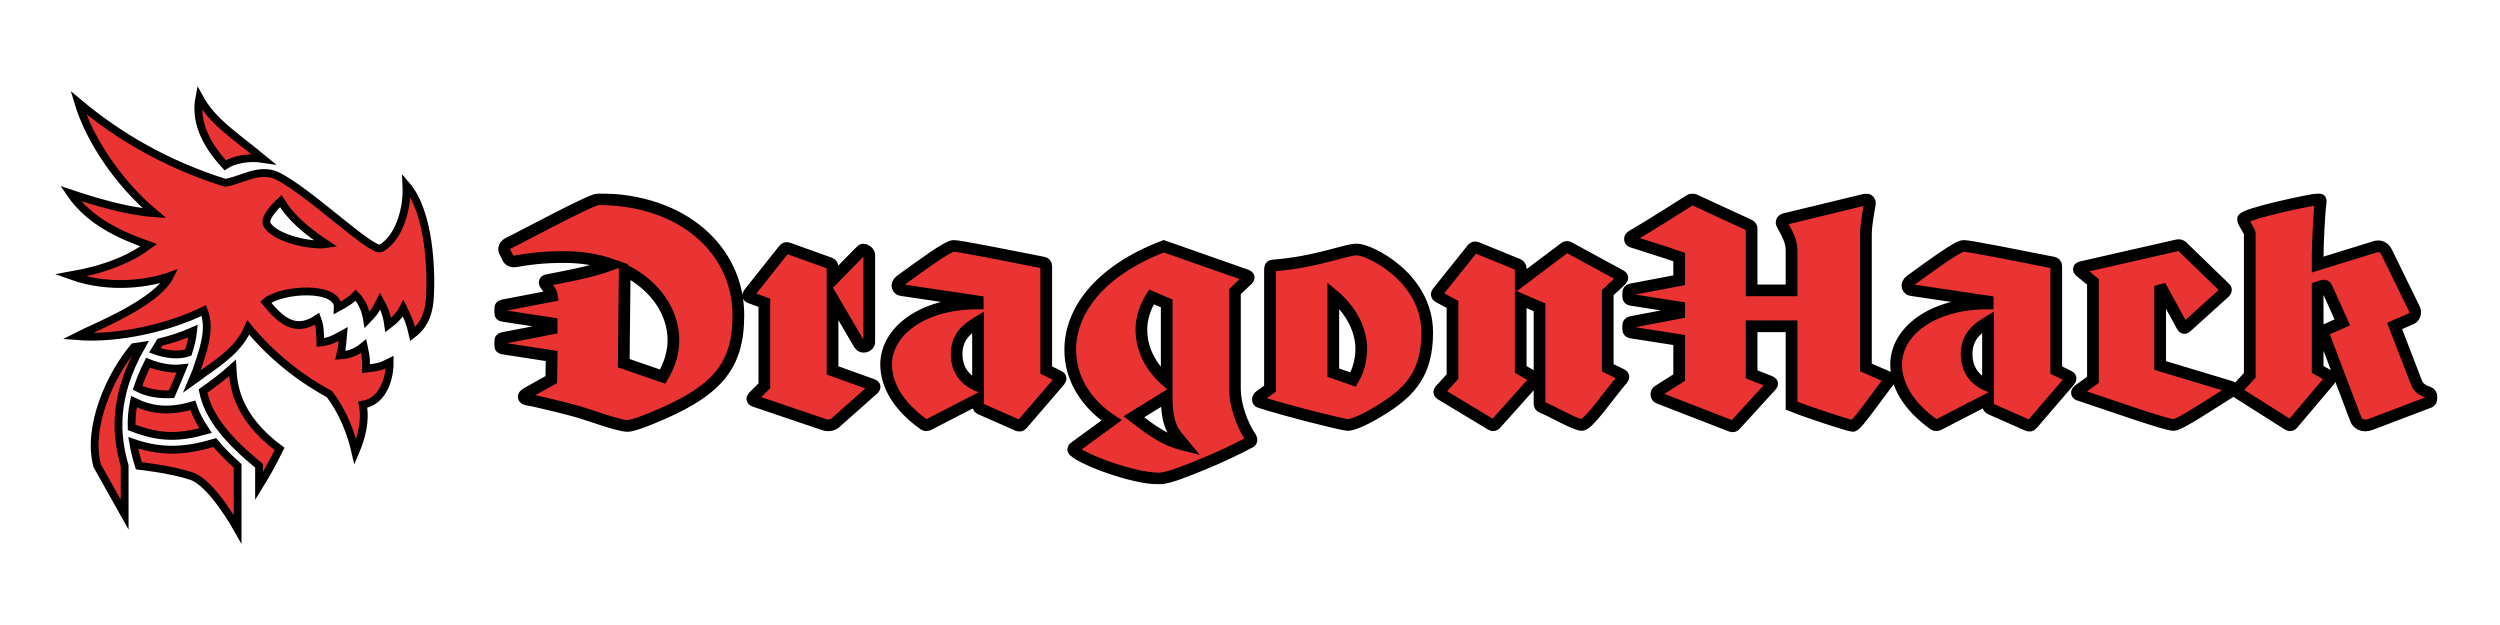 <svg width="1280" height="320" viewBox="0 0 1280 320" fill="none" xmlns="http://www.w3.org/2000/svg">
<path d="M102.074 50C100.016 60.74 103.86 72.296 115.317 84.608C119.666 81.692 127.588 80.232 134.734 81.344C120.272 69.4 108.909 62.492 102.074 50ZM40.089 52.496C45.67 71.08 60.245 93.368 79.084 109.168C65.068 108.248 48.144 103.088 36.039 99.048C45.732 113.128 60.959 120.208 76.171 125.568C66.474 132.648 54.252 137.8 36 141.048C57.219 148.728 77.763 144.608 87.006 141.328C80.054 155.288 47.891 167.808 39.507 172.128C60.19 173.808 86.773 167.728 104.365 158.968C108.249 168.808 103.744 180.248 100.443 190.088C99.705 191.888 98.967 193.648 98.229 195.408C100.21 194.008 102.151 192.608 104.016 191.168C113.181 184.688 122.579 178.408 127.122 167.648C137.258 180.128 151.472 192.488 168.676 201.808C175.433 210.648 179.666 221.408 181.957 231.328C185.181 223.688 187.317 215.248 185.724 207.208C195.239 205.768 199.55 195.328 199.511 185.448C194.617 187.928 193.647 187.968 187.394 188.728C187.394 184.688 187.627 183.728 186.229 177.248C182.229 180.608 178.074 181.728 174.268 181.968C175.084 178.928 175.433 174.168 175.705 171.048C170.656 173.888 168.249 174.928 164.016 175.368C163.86 171.008 163.977 167.368 162.423 163.208C150.928 170.808 143.55 163.808 136.016 154.688C143.705 147.888 173.452 145.968 172.948 157.528C178.384 154.608 180.249 153.048 182.113 151.168C185.647 154.568 187.317 159.528 187.977 163.728C191.588 159.968 191.977 159.528 194.617 154.208C196.831 158.248 198.035 161.008 198.773 166.448C202.074 163.968 204.753 161.208 206.462 157.888C209.375 164.088 209.685 164.288 211.278 171.088C218.19 165.848 219.744 158.608 220.132 152.048C220.909 138.848 220.016 108.768 208.093 94.888C208.753 109.408 203.006 122.888 194.967 127.168C190.074 129.128 157.491 97.328 141.53 89.848C132.404 85.768 122.85 92.688 115.2 93.568C85.841 84.328 61.208 70.224 40.089 52.496ZM143.744 102.968C148.909 111.328 156.249 117.728 167.084 124.968C159.55 126.128 141.53 122.288 136.909 115.368C134.773 112.208 139.666 106.848 143.744 102.968ZM98.889 169.488C93.297 171.968 87.549 173.848 81.88 175.208C80.948 176.648 80.093 178.048 79.278 179.408C85.025 181.528 91.511 182.208 96.404 180.528C97.685 176.608 98.54 172.808 98.889 169.488ZM72.482 177.128L68.52 177.728C56.167 192.368 44.482 219.008 49.786 238.488L63.818 263.5V238.488C59.499 223.408 57.398 203.648 72.482 177.128ZM75.782 185.728C73.491 190.288 71.744 194.568 70.423 198.568C75.433 201.248 81.724 202.128 87.821 201.848C89.608 197.648 91.627 193.128 93.491 188.528C87.511 189.248 81.297 187.968 75.782 185.728ZM119.045 188.368C114.384 192.568 109.258 196.488 103.938 200.208C106.656 213.808 116.909 225.568 132.637 238.488V248.848C136.484 242.621 138.746 238.626 143.122 229.848C120.21 212.848 119.433 195.848 119.045 188.368ZM68.559 205.648C67.588 210.368 67.278 214.728 67.394 218.808C81.88 224.488 91.666 224.208 105.258 220.448C102.462 216.328 100.21 212.048 98.695 207.528C85.996 211.288 77.181 209.808 68.559 205.648ZM109.957 226.608C95.161 230.968 83.239 231.888 68.21 226.728C68.909 230.888 69.957 234.768 71.122 238.488C71.122 238.488 87.821 240.248 98.229 243.848C108.637 247.448 121.647 270.848 121.647 270.848V238.488C117.258 234.568 113.336 230.648 109.957 226.608Z" fill="#EA3333" stroke="black" stroke-width="4"/>
<mask id="path-2-outside-1_4_3" maskUnits="userSpaceOnUse" x="253" y="99" width="995" height="149" fill="black">
<rect fill="white" x="253" y="99" width="995" height="149"/>
<path d="M306.381 102C302.557 102 264.979 122.405 260.489 124.412C257.995 125.582 257.829 127.589 258.328 128.593L260.157 132.273C260.656 133.276 261.986 134.112 263.981 133.778C270.466 132.607 277.948 131.604 288.756 131.604C297.735 131.604 305.882 132.942 313.032 135.45C301.559 139.632 289.754 141.471 280.11 143.478C278.946 143.646 278.447 144.482 279.278 145.653C280.609 147.66 282.271 149.332 282.604 151.506L257.496 156.357C256.499 156.524 256 157.193 256 158.196V160.036C256 161.04 256.499 161.542 257.496 161.709L282.438 165.556V168.232L257.496 173.082C256.499 173.249 256 173.918 256 174.922V176.761C256 177.765 256.499 178.267 257.496 178.434L282.438 182.281L282.271 194.323L269.468 201.515C267.473 202.685 267.805 204.191 269.801 204.525C272.129 204.86 285.264 207.87 294.409 210.379C301.725 212.386 316.524 218.073 321.346 218.073C323.507 218.073 328.994 216.065 333.484 214.226C366.739 200.678 378.045 187.967 378.045 161.374C378.045 128.091 349.613 102 306.381 102ZM319.351 185.96L319.849 138.294C335.479 146.154 344.791 159.702 344.791 174.253C344.791 180.274 342.962 186.629 339.304 192.818L319.351 185.96ZM426.265 189.64V152.844L440.066 176.427C440.731 177.43 441.895 177.765 443.059 177.43C444.223 177.096 445.054 176.26 445.054 175.256V130.433C445.054 128.927 442.892 127.757 442.061 127.757C441.063 127.757 441.063 128.258 426.265 143.311V136.621C426.265 135.785 425.766 135.116 424.935 134.781L403.485 127.088C402.654 126.753 401.823 127.088 401.324 127.757L383.533 150.168C382.867 151.005 382.867 152.008 384.031 152.343L391.347 155.019V197.501L385.694 203.187C384.863 204.023 385.029 204.86 386.359 205.361L421.942 217.404C423.937 218.073 426.265 217.738 427.595 216.567L447.216 199.173C448.213 198.17 447.881 197.333 446.717 196.999L426.265 189.64ZM521.041 217.738C521.873 218.073 522.704 218.073 523.369 217.236L542.491 194.992C543.322 193.988 543.156 193.152 542.158 192.65L535.674 189.473V136.287C535.674 135.283 535.175 134.614 534.177 134.447C518.048 131.269 491.445 125.917 488.285 125.917C485.126 125.917 471.658 135.952 461.016 143.646C458.19 145.82 459.852 148.329 461.349 148.496L500.59 154.35V155.353C471.824 155.353 453.7 169.904 453.7 186.629C453.7 196.832 459.686 207.87 473.154 217.404C473.986 217.905 474.651 217.738 475.482 217.404L500.756 204.358V207.536C500.756 208.372 501.255 209.041 502.086 209.375L521.041 217.738ZM500.756 197.501C496.932 195.995 489.782 191.647 489.782 181.277C489.782 171.242 496.932 167.228 500.756 164.887V197.501ZM640.426 224.094C635.771 217.404 632.279 206.867 632.279 199.34V149.332L638.764 143.144C639.761 142.14 639.429 141.471 638.265 140.97L595.865 126.084C562.444 138.795 547.811 159.702 547.978 179.27C547.978 193.152 555.46 206.198 569.095 215.229L550.306 228.944C549.474 229.446 549.142 230.282 549.973 230.951C554.795 235.467 580.235 245 593.371 245C598.026 245 607.171 241.153 614.321 238.31C625.129 233.961 634.607 229.278 639.928 226.435C640.925 225.933 640.925 225.097 640.426 224.094ZM597.361 155.353V195.159C588.549 187.465 584.392 178.099 584.392 168.733C584.392 163.047 586.221 157.36 589.546 152.008L597.361 155.353ZM597.361 203.02V205.696C597.86 219.076 601.352 221.919 606.174 227.773C594.701 224.93 587.717 218.742 580.568 213.389L597.361 203.02ZM689.976 217.571C693.135 217.571 700.285 214.226 708.931 208.706C722.4 200.009 730.713 190.643 730.713 170.239C730.713 141.806 700.95 127.757 694.798 127.757C688.48 127.757 675.011 134.112 651.733 135.952C650.236 136.119 650.236 137.123 650.236 138.126V199.006L644.916 202.853C643.752 203.689 643.752 205.529 644.916 205.863C659.548 210.546 687.814 217.571 689.976 217.571ZM682.66 190.811V151.172C691.306 158.364 696.627 168.064 696.96 177.765C697.126 183.117 695.796 189.305 692.803 194.323L682.66 190.811ZM823.162 188.302V149.834L829.979 143.478C830.811 142.642 830.977 141.806 829.813 141.137L803.375 126.753C802.544 126.251 801.879 126.251 801.047 126.92L778.6 143.813V137.457C778.6 136.621 778.102 135.785 777.27 135.45L755.987 126.753C755.156 126.419 754.324 126.753 753.826 127.422L736.034 149.667C735.369 150.503 735.535 151.506 736.533 152.008L743.683 155.855V192.818L737.531 199.508C736.699 200.344 736.699 201.18 737.697 201.849L763.469 217.404C764.467 218.073 765.132 217.738 765.797 217.069L785.418 195.159C786.083 194.323 785.916 193.319 784.919 192.818L778.6 189.138V153.179L788.244 157.36V206.699C788.244 207.536 788.577 208.205 789.575 208.539C794.563 210.546 806.701 217.571 809.86 217.571C813.352 217.571 823.661 202.184 830.644 194.156C831.476 193.152 831.309 192.316 830.312 191.814L823.162 188.302ZM955.35 188.135V120.398C955.35 115.38 956.514 109.359 957.345 104.509C957.678 103.004 956.514 101.833 955.018 102.167L913.615 112.202C912.451 112.537 911.786 113.708 912.451 114.878C914.447 118.725 917.273 122.906 917.273 128.091V148.663H896.821V117.053C896.821 116.216 896.489 115.715 895.491 115.213L867.557 102.335C866.726 102 866.061 102 865.229 102.502C859.576 106.014 842.284 117.053 835.466 120.899C834.302 121.568 834.136 123.241 835.466 123.743C837.295 124.412 852.094 128.927 859.742 131.604V143.478L835.134 148.161C834.136 148.329 833.637 148.998 833.637 150.001V151.841C833.637 152.844 834.136 153.346 835.134 153.513L859.742 157.36V160.204L835.134 164.887C834.136 165.054 833.637 165.723 833.637 166.726V168.566C833.637 169.57 834.136 170.071 835.134 170.239L859.742 174.085V193.319L848.935 200.177C847.604 201.013 847.937 203.187 849.101 203.689L886.18 218.073C887.011 218.407 887.843 218.407 888.508 217.571L906.964 197.333C907.796 196.33 907.131 195.661 906.133 195.326L896.821 191.647V167.061H917.273V207.703C925.92 211.215 947.036 218.073 948.699 218.073C950.694 218.073 961.669 201.849 966.989 195.326C967.821 194.323 967.654 193.487 966.491 192.985L955.35 188.135ZM1038.15 217.738C1038.99 218.073 1039.82 218.073 1040.48 217.236L1059.6 194.992C1060.44 193.988 1060.27 193.152 1059.27 192.65L1052.79 189.473V136.287C1052.79 135.283 1052.29 134.614 1051.29 134.447C1035.16 131.269 1008.56 125.917 1005.4 125.917C1002.24 125.917 988.771 135.952 978.13 143.646C975.303 145.82 976.966 148.329 978.462 148.496L1017.7 154.35V155.353C988.938 155.353 970.814 169.904 970.814 186.629C970.814 196.832 976.8 207.87 990.268 217.404C991.099 217.905 991.764 217.738 992.596 217.404L1017.87 204.358V207.536C1017.87 208.372 1018.37 209.041 1019.2 209.375L1038.15 217.738ZM1017.87 197.501C1014.05 195.995 1006.9 191.647 1006.9 181.277C1006.9 171.242 1014.05 167.228 1017.87 164.887V197.501ZM1112.98 217.571C1115.97 217.571 1132.76 206.365 1142.41 200.344C1143.57 199.508 1143.41 198.337 1142.08 198.002L1105.99 187.131V146.322L1117.3 167.061C1117.8 168.064 1118.63 168.232 1119.46 167.395L1139.08 149.667C1139.91 148.83 1139.91 147.994 1139.08 147.325L1117.14 126.084C1116.47 125.582 1115.64 125.415 1114.81 125.582L1065.59 136.788C1064.26 137.123 1063.93 137.959 1065.09 138.963L1071.58 144.315V194.49L1064.09 199.842C1063.1 200.678 1063.1 201.849 1064.43 202.184C1080.72 207.536 1108.66 217.571 1112.98 217.571ZM1243.34 200.846C1240.18 200.009 1238.02 198.002 1237.35 196.163L1226.04 166.894L1234.86 163.047C1236.02 162.545 1237.19 160.204 1236.19 158.196L1222.05 129.262C1220.72 126.419 1218.4 125.582 1215.9 126.419L1186.64 135.45V131.269C1186.64 125.248 1187.47 108.356 1188.13 103.84C1188.3 103.004 1188.47 102 1187.14 102C1184.31 102 1148.39 109.526 1148.39 112.202C1148.39 113.708 1151.89 118.391 1151.89 119.561V192.149L1145.73 198.839C1144.9 199.675 1144.9 200.511 1145.9 201.18L1171.51 217.404C1172.5 218.073 1173.17 217.738 1173.83 217.069L1192.79 194.657C1193.45 193.821 1193.29 192.985 1192.29 192.316L1186.64 189.138V147.158L1189.13 146.322C1190.13 145.987 1190.96 146.489 1191.29 147.325L1199.27 165.054L1190.63 168.901C1189.8 169.235 1189.3 170.071 1189.63 171.075L1206.26 214.895C1206.92 216.735 1209.75 218.909 1213.91 217.236L1243.84 205.863C1244.5 205.529 1245 205.027 1245 203.522C1245 202.184 1244.33 201.18 1243.34 200.846Z"/>
</mask>
<path d="M306.381 102C302.557 102 264.979 122.405 260.489 124.412C257.995 125.582 257.829 127.589 258.328 128.593L260.157 132.273C260.656 133.276 261.986 134.112 263.981 133.778C270.466 132.607 277.948 131.604 288.756 131.604C297.735 131.604 305.882 132.942 313.032 135.45C301.559 139.632 289.754 141.471 280.11 143.478C278.946 143.646 278.447 144.482 279.278 145.653C280.609 147.66 282.271 149.332 282.604 151.506L257.496 156.357C256.499 156.524 256 157.193 256 158.196V160.036C256 161.04 256.499 161.542 257.496 161.709L282.438 165.556V168.232L257.496 173.082C256.499 173.249 256 173.918 256 174.922V176.761C256 177.765 256.499 178.267 257.496 178.434L282.438 182.281L282.271 194.323L269.468 201.515C267.473 202.685 267.805 204.191 269.801 204.525C272.129 204.86 285.264 207.87 294.409 210.379C301.725 212.386 316.524 218.073 321.346 218.073C323.507 218.073 328.994 216.065 333.484 214.226C366.739 200.678 378.045 187.967 378.045 161.374C378.045 128.091 349.613 102 306.381 102ZM319.351 185.96L319.849 138.294C335.479 146.154 344.791 159.702 344.791 174.253C344.791 180.274 342.962 186.629 339.304 192.818L319.351 185.96ZM426.265 189.64V152.844L440.066 176.427C440.731 177.43 441.895 177.765 443.059 177.43C444.223 177.096 445.054 176.26 445.054 175.256V130.433C445.054 128.927 442.892 127.757 442.061 127.757C441.063 127.757 441.063 128.258 426.265 143.311V136.621C426.265 135.785 425.766 135.116 424.935 134.781L403.485 127.088C402.654 126.753 401.823 127.088 401.324 127.757L383.533 150.168C382.867 151.005 382.867 152.008 384.031 152.343L391.347 155.019V197.501L385.694 203.187C384.863 204.023 385.029 204.86 386.359 205.361L421.942 217.404C423.937 218.073 426.265 217.738 427.595 216.567L447.216 199.173C448.213 198.17 447.881 197.333 446.717 196.999L426.265 189.64ZM521.041 217.738C521.873 218.073 522.704 218.073 523.369 217.236L542.491 194.992C543.322 193.988 543.156 193.152 542.158 192.65L535.674 189.473V136.287C535.674 135.283 535.175 134.614 534.177 134.447C518.048 131.269 491.445 125.917 488.285 125.917C485.126 125.917 471.658 135.952 461.016 143.646C458.19 145.82 459.852 148.329 461.349 148.496L500.59 154.35V155.353C471.824 155.353 453.7 169.904 453.7 186.629C453.7 196.832 459.686 207.87 473.154 217.404C473.986 217.905 474.651 217.738 475.482 217.404L500.756 204.358V207.536C500.756 208.372 501.255 209.041 502.086 209.375L521.041 217.738ZM500.756 197.501C496.932 195.995 489.782 191.647 489.782 181.277C489.782 171.242 496.932 167.228 500.756 164.887V197.501ZM640.426 224.094C635.771 217.404 632.279 206.867 632.279 199.34V149.332L638.764 143.144C639.761 142.14 639.429 141.471 638.265 140.97L595.865 126.084C562.444 138.795 547.811 159.702 547.978 179.27C547.978 193.152 555.46 206.198 569.095 215.229L550.306 228.944C549.474 229.446 549.142 230.282 549.973 230.951C554.795 235.467 580.235 245 593.371 245C598.026 245 607.171 241.153 614.321 238.31C625.129 233.961 634.607 229.278 639.928 226.435C640.925 225.933 640.925 225.097 640.426 224.094ZM597.361 155.353V195.159C588.549 187.465 584.392 178.099 584.392 168.733C584.392 163.047 586.221 157.36 589.546 152.008L597.361 155.353ZM597.361 203.02V205.696C597.86 219.076 601.352 221.919 606.174 227.773C594.701 224.93 587.717 218.742 580.568 213.389L597.361 203.02ZM689.976 217.571C693.135 217.571 700.285 214.226 708.931 208.706C722.4 200.009 730.713 190.643 730.713 170.239C730.713 141.806 700.95 127.757 694.798 127.757C688.48 127.757 675.011 134.112 651.733 135.952C650.236 136.119 650.236 137.123 650.236 138.126V199.006L644.916 202.853C643.752 203.689 643.752 205.529 644.916 205.863C659.548 210.546 687.814 217.571 689.976 217.571ZM682.66 190.811V151.172C691.306 158.364 696.627 168.064 696.96 177.765C697.126 183.117 695.796 189.305 692.803 194.323L682.66 190.811ZM823.162 188.302V149.834L829.979 143.478C830.811 142.642 830.977 141.806 829.813 141.137L803.375 126.753C802.544 126.251 801.879 126.251 801.047 126.92L778.6 143.813V137.457C778.6 136.621 778.102 135.785 777.27 135.45L755.987 126.753C755.156 126.419 754.324 126.753 753.826 127.422L736.034 149.667C735.369 150.503 735.535 151.506 736.533 152.008L743.683 155.855V192.818L737.531 199.508C736.699 200.344 736.699 201.18 737.697 201.849L763.469 217.404C764.467 218.073 765.132 217.738 765.797 217.069L785.418 195.159C786.083 194.323 785.916 193.319 784.919 192.818L778.6 189.138V153.179L788.244 157.36V206.699C788.244 207.536 788.577 208.205 789.575 208.539C794.563 210.546 806.701 217.571 809.86 217.571C813.352 217.571 823.661 202.184 830.644 194.156C831.476 193.152 831.309 192.316 830.312 191.814L823.162 188.302ZM955.35 188.135V120.398C955.35 115.38 956.514 109.359 957.345 104.509C957.678 103.004 956.514 101.833 955.018 102.167L913.615 112.202C912.451 112.537 911.786 113.708 912.451 114.878C914.447 118.725 917.273 122.906 917.273 128.091V148.663H896.821V117.053C896.821 116.216 896.489 115.715 895.491 115.213L867.557 102.335C866.726 102 866.061 102 865.229 102.502C859.576 106.014 842.284 117.053 835.466 120.899C834.302 121.568 834.136 123.241 835.466 123.743C837.295 124.412 852.094 128.927 859.742 131.604V143.478L835.134 148.161C834.136 148.329 833.637 148.998 833.637 150.001V151.841C833.637 152.844 834.136 153.346 835.134 153.513L859.742 157.36V160.204L835.134 164.887C834.136 165.054 833.637 165.723 833.637 166.726V168.566C833.637 169.57 834.136 170.071 835.134 170.239L859.742 174.085V193.319L848.935 200.177C847.604 201.013 847.937 203.187 849.101 203.689L886.18 218.073C887.011 218.407 887.843 218.407 888.508 217.571L906.964 197.333C907.796 196.33 907.131 195.661 906.133 195.326L896.821 191.647V167.061H917.273V207.703C925.92 211.215 947.036 218.073 948.699 218.073C950.694 218.073 961.669 201.849 966.989 195.326C967.821 194.323 967.654 193.487 966.491 192.985L955.35 188.135ZM1038.15 217.738C1038.99 218.073 1039.82 218.073 1040.48 217.236L1059.6 194.992C1060.44 193.988 1060.27 193.152 1059.27 192.65L1052.79 189.473V136.287C1052.79 135.283 1052.29 134.614 1051.29 134.447C1035.16 131.269 1008.56 125.917 1005.4 125.917C1002.24 125.917 988.771 135.952 978.13 143.646C975.303 145.82 976.966 148.329 978.462 148.496L1017.7 154.35V155.353C988.938 155.353 970.814 169.904 970.814 186.629C970.814 196.832 976.8 207.87 990.268 217.404C991.099 217.905 991.764 217.738 992.596 217.404L1017.87 204.358V207.536C1017.87 208.372 1018.37 209.041 1019.2 209.375L1038.15 217.738ZM1017.87 197.501C1014.05 195.995 1006.9 191.647 1006.9 181.277C1006.9 171.242 1014.05 167.228 1017.87 164.887V197.501ZM1112.98 217.571C1115.97 217.571 1132.76 206.365 1142.41 200.344C1143.57 199.508 1143.41 198.337 1142.08 198.002L1105.99 187.131V146.322L1117.3 167.061C1117.8 168.064 1118.63 168.232 1119.46 167.395L1139.08 149.667C1139.91 148.83 1139.91 147.994 1139.08 147.325L1117.14 126.084C1116.47 125.582 1115.64 125.415 1114.81 125.582L1065.59 136.788C1064.26 137.123 1063.93 137.959 1065.09 138.963L1071.58 144.315V194.49L1064.09 199.842C1063.1 200.678 1063.1 201.849 1064.43 202.184C1080.72 207.536 1108.66 217.571 1112.98 217.571ZM1243.34 200.846C1240.18 200.009 1238.02 198.002 1237.35 196.163L1226.04 166.894L1234.86 163.047C1236.02 162.545 1237.19 160.204 1236.19 158.196L1222.05 129.262C1220.72 126.419 1218.4 125.582 1215.9 126.419L1186.64 135.45V131.269C1186.64 125.248 1187.47 108.356 1188.13 103.84C1188.3 103.004 1188.47 102 1187.14 102C1184.31 102 1148.39 109.526 1148.39 112.202C1148.39 113.708 1151.89 118.391 1151.89 119.561V192.149L1145.73 198.839C1144.9 199.675 1144.9 200.511 1145.9 201.18L1171.51 217.404C1172.5 218.073 1173.17 217.738 1173.83 217.069L1192.79 194.657C1193.45 193.821 1193.29 192.985 1192.29 192.316L1186.64 189.138V147.158L1189.13 146.322C1190.13 145.987 1190.96 146.489 1191.29 147.325L1199.27 165.054L1190.63 168.901C1189.8 169.235 1189.3 170.071 1189.63 171.075L1206.26 214.895C1206.92 216.735 1209.75 218.909 1213.91 217.236L1243.84 205.863C1244.5 205.529 1245 205.027 1245 203.522C1245 202.184 1244.33 201.18 1243.34 200.846Z" fill="#EA3333"/>
<path d="M306.381 102C302.557 102 264.979 122.405 260.489 124.412C257.995 125.582 257.829 127.589 258.328 128.593L260.157 132.273C260.656 133.276 261.986 134.112 263.981 133.778C270.466 132.607 277.948 131.604 288.756 131.604C297.735 131.604 305.882 132.942 313.032 135.45C301.559 139.632 289.754 141.471 280.11 143.478C278.946 143.646 278.447 144.482 279.278 145.653C280.609 147.66 282.271 149.332 282.604 151.506L257.496 156.357C256.499 156.524 256 157.193 256 158.196V160.036C256 161.04 256.499 161.542 257.496 161.709L282.438 165.556V168.232L257.496 173.082C256.499 173.249 256 173.918 256 174.922V176.761C256 177.765 256.499 178.267 257.496 178.434L282.438 182.281L282.271 194.323L269.468 201.515C267.473 202.685 267.805 204.191 269.801 204.525C272.129 204.86 285.264 207.87 294.409 210.379C301.725 212.386 316.524 218.073 321.346 218.073C323.507 218.073 328.994 216.065 333.484 214.226C366.739 200.678 378.045 187.967 378.045 161.374C378.045 128.091 349.613 102 306.381 102ZM319.351 185.96L319.849 138.294C335.479 146.154 344.791 159.702 344.791 174.253C344.791 180.274 342.962 186.629 339.304 192.818L319.351 185.96ZM426.265 189.64V152.844L440.066 176.427C440.731 177.43 441.895 177.765 443.059 177.43C444.223 177.096 445.054 176.26 445.054 175.256V130.433C445.054 128.927 442.892 127.757 442.061 127.757C441.063 127.757 441.063 128.258 426.265 143.311V136.621C426.265 135.785 425.766 135.116 424.935 134.781L403.485 127.088C402.654 126.753 401.823 127.088 401.324 127.757L383.533 150.168C382.867 151.005 382.867 152.008 384.031 152.343L391.347 155.019V197.501L385.694 203.187C384.863 204.023 385.029 204.86 386.359 205.361L421.942 217.404C423.937 218.073 426.265 217.738 427.595 216.567L447.216 199.173C448.213 198.17 447.881 197.333 446.717 196.999L426.265 189.64ZM521.041 217.738C521.873 218.073 522.704 218.073 523.369 217.236L542.491 194.992C543.322 193.988 543.156 193.152 542.158 192.65L535.674 189.473V136.287C535.674 135.283 535.175 134.614 534.177 134.447C518.048 131.269 491.445 125.917 488.285 125.917C485.126 125.917 471.658 135.952 461.016 143.646C458.19 145.82 459.852 148.329 461.349 148.496L500.59 154.35V155.353C471.824 155.353 453.7 169.904 453.7 186.629C453.7 196.832 459.686 207.87 473.154 217.404C473.986 217.905 474.651 217.738 475.482 217.404L500.756 204.358V207.536C500.756 208.372 501.255 209.041 502.086 209.375L521.041 217.738ZM500.756 197.501C496.932 195.995 489.782 191.647 489.782 181.277C489.782 171.242 496.932 167.228 500.756 164.887V197.501ZM640.426 224.094C635.771 217.404 632.279 206.867 632.279 199.34V149.332L638.764 143.144C639.761 142.14 639.429 141.471 638.265 140.97L595.865 126.084C562.444 138.795 547.811 159.702 547.978 179.27C547.978 193.152 555.46 206.198 569.095 215.229L550.306 228.944C549.474 229.446 549.142 230.282 549.973 230.951C554.795 235.467 580.235 245 593.371 245C598.026 245 607.171 241.153 614.321 238.31C625.129 233.961 634.607 229.278 639.928 226.435C640.925 225.933 640.925 225.097 640.426 224.094ZM597.361 155.353V195.159C588.549 187.465 584.392 178.099 584.392 168.733C584.392 163.047 586.221 157.36 589.546 152.008L597.361 155.353ZM597.361 203.02V205.696C597.86 219.076 601.352 221.919 606.174 227.773C594.701 224.93 587.717 218.742 580.568 213.389L597.361 203.02ZM689.976 217.571C693.135 217.571 700.285 214.226 708.931 208.706C722.4 200.009 730.713 190.643 730.713 170.239C730.713 141.806 700.95 127.757 694.798 127.757C688.48 127.757 675.011 134.112 651.733 135.952C650.236 136.119 650.236 137.123 650.236 138.126V199.006L644.916 202.853C643.752 203.689 643.752 205.529 644.916 205.863C659.548 210.546 687.814 217.571 689.976 217.571ZM682.66 190.811V151.172C691.306 158.364 696.627 168.064 696.96 177.765C697.126 183.117 695.796 189.305 692.803 194.323L682.66 190.811ZM823.162 188.302V149.834L829.979 143.478C830.811 142.642 830.977 141.806 829.813 141.137L803.375 126.753C802.544 126.251 801.879 126.251 801.047 126.92L778.6 143.813V137.457C778.6 136.621 778.102 135.785 777.27 135.45L755.987 126.753C755.156 126.419 754.324 126.753 753.826 127.422L736.034 149.667C735.369 150.503 735.535 151.506 736.533 152.008L743.683 155.855V192.818L737.531 199.508C736.699 200.344 736.699 201.18 737.697 201.849L763.469 217.404C764.467 218.073 765.132 217.738 765.797 217.069L785.418 195.159C786.083 194.323 785.916 193.319 784.919 192.818L778.6 189.138V153.179L788.244 157.36V206.699C788.244 207.536 788.577 208.205 789.575 208.539C794.563 210.546 806.701 217.571 809.86 217.571C813.352 217.571 823.661 202.184 830.644 194.156C831.476 193.152 831.309 192.316 830.312 191.814L823.162 188.302ZM955.35 188.135V120.398C955.35 115.38 956.514 109.359 957.345 104.509C957.678 103.004 956.514 101.833 955.018 102.167L913.615 112.202C912.451 112.537 911.786 113.708 912.451 114.878C914.447 118.725 917.273 122.906 917.273 128.091V148.663H896.821V117.053C896.821 116.216 896.489 115.715 895.491 115.213L867.557 102.335C866.726 102 866.061 102 865.229 102.502C859.576 106.014 842.284 117.053 835.466 120.899C834.302 121.568 834.136 123.241 835.466 123.743C837.295 124.412 852.094 128.927 859.742 131.604V143.478L835.134 148.161C834.136 148.329 833.637 148.998 833.637 150.001V151.841C833.637 152.844 834.136 153.346 835.134 153.513L859.742 157.36V160.204L835.134 164.887C834.136 165.054 833.637 165.723 833.637 166.726V168.566C833.637 169.57 834.136 170.071 835.134 170.239L859.742 174.085V193.319L848.935 200.177C847.604 201.013 847.937 203.187 849.101 203.689L886.18 218.073C887.011 218.407 887.843 218.407 888.508 217.571L906.964 197.333C907.796 196.33 907.131 195.661 906.133 195.326L896.821 191.647V167.061H917.273V207.703C925.92 211.215 947.036 218.073 948.699 218.073C950.694 218.073 961.669 201.849 966.989 195.326C967.821 194.323 967.654 193.487 966.491 192.985L955.35 188.135ZM1038.15 217.738C1038.99 218.073 1039.82 218.073 1040.48 217.236L1059.6 194.992C1060.44 193.988 1060.27 193.152 1059.27 192.65L1052.79 189.473V136.287C1052.79 135.283 1052.29 134.614 1051.29 134.447C1035.16 131.269 1008.56 125.917 1005.4 125.917C1002.24 125.917 988.771 135.952 978.13 143.646C975.303 145.82 976.966 148.329 978.462 148.496L1017.7 154.35V155.353C988.938 155.353 970.814 169.904 970.814 186.629C970.814 196.832 976.8 207.87 990.268 217.404C991.099 217.905 991.764 217.738 992.596 217.404L1017.87 204.358V207.536C1017.87 208.372 1018.37 209.041 1019.2 209.375L1038.15 217.738ZM1017.87 197.501C1014.05 195.995 1006.9 191.647 1006.9 181.277C1006.9 171.242 1014.05 167.228 1017.87 164.887V197.501ZM1112.98 217.571C1115.97 217.571 1132.76 206.365 1142.41 200.344C1143.57 199.508 1143.41 198.337 1142.08 198.002L1105.99 187.131V146.322L1117.3 167.061C1117.8 168.064 1118.63 168.232 1119.46 167.395L1139.08 149.667C1139.91 148.83 1139.91 147.994 1139.08 147.325L1117.14 126.084C1116.47 125.582 1115.64 125.415 1114.81 125.582L1065.59 136.788C1064.26 137.123 1063.93 137.959 1065.09 138.963L1071.58 144.315V194.49L1064.09 199.842C1063.1 200.678 1063.1 201.849 1064.43 202.184C1080.72 207.536 1108.66 217.571 1112.98 217.571ZM1243.34 200.846C1240.18 200.009 1238.02 198.002 1237.35 196.163L1226.04 166.894L1234.86 163.047C1236.02 162.545 1237.19 160.204 1236.19 158.196L1222.05 129.262C1220.72 126.419 1218.4 125.582 1215.9 126.419L1186.64 135.45V131.269C1186.64 125.248 1187.47 108.356 1188.13 103.84C1188.3 103.004 1188.47 102 1187.14 102C1184.31 102 1148.39 109.526 1148.39 112.202C1148.39 113.708 1151.89 118.391 1151.89 119.561V192.149L1145.73 198.839C1144.9 199.675 1144.9 200.511 1145.9 201.18L1171.51 217.404C1172.5 218.073 1173.17 217.738 1173.83 217.069L1192.79 194.657C1193.45 193.821 1193.29 192.985 1192.29 192.316L1186.64 189.138V147.158L1189.13 146.322C1190.13 145.987 1190.96 146.489 1191.29 147.325L1199.27 165.054L1190.63 168.901C1189.8 169.235 1189.3 170.071 1189.63 171.075L1206.26 214.895C1206.92 216.735 1209.75 218.909 1213.91 217.236L1243.84 205.863C1244.5 205.529 1245 205.027 1245 203.522C1245 202.184 1244.33 201.18 1243.34 200.846Z" stroke="black" stroke-width="6" mask="url(#path-2-outside-1_4_3)"/>
</svg>
